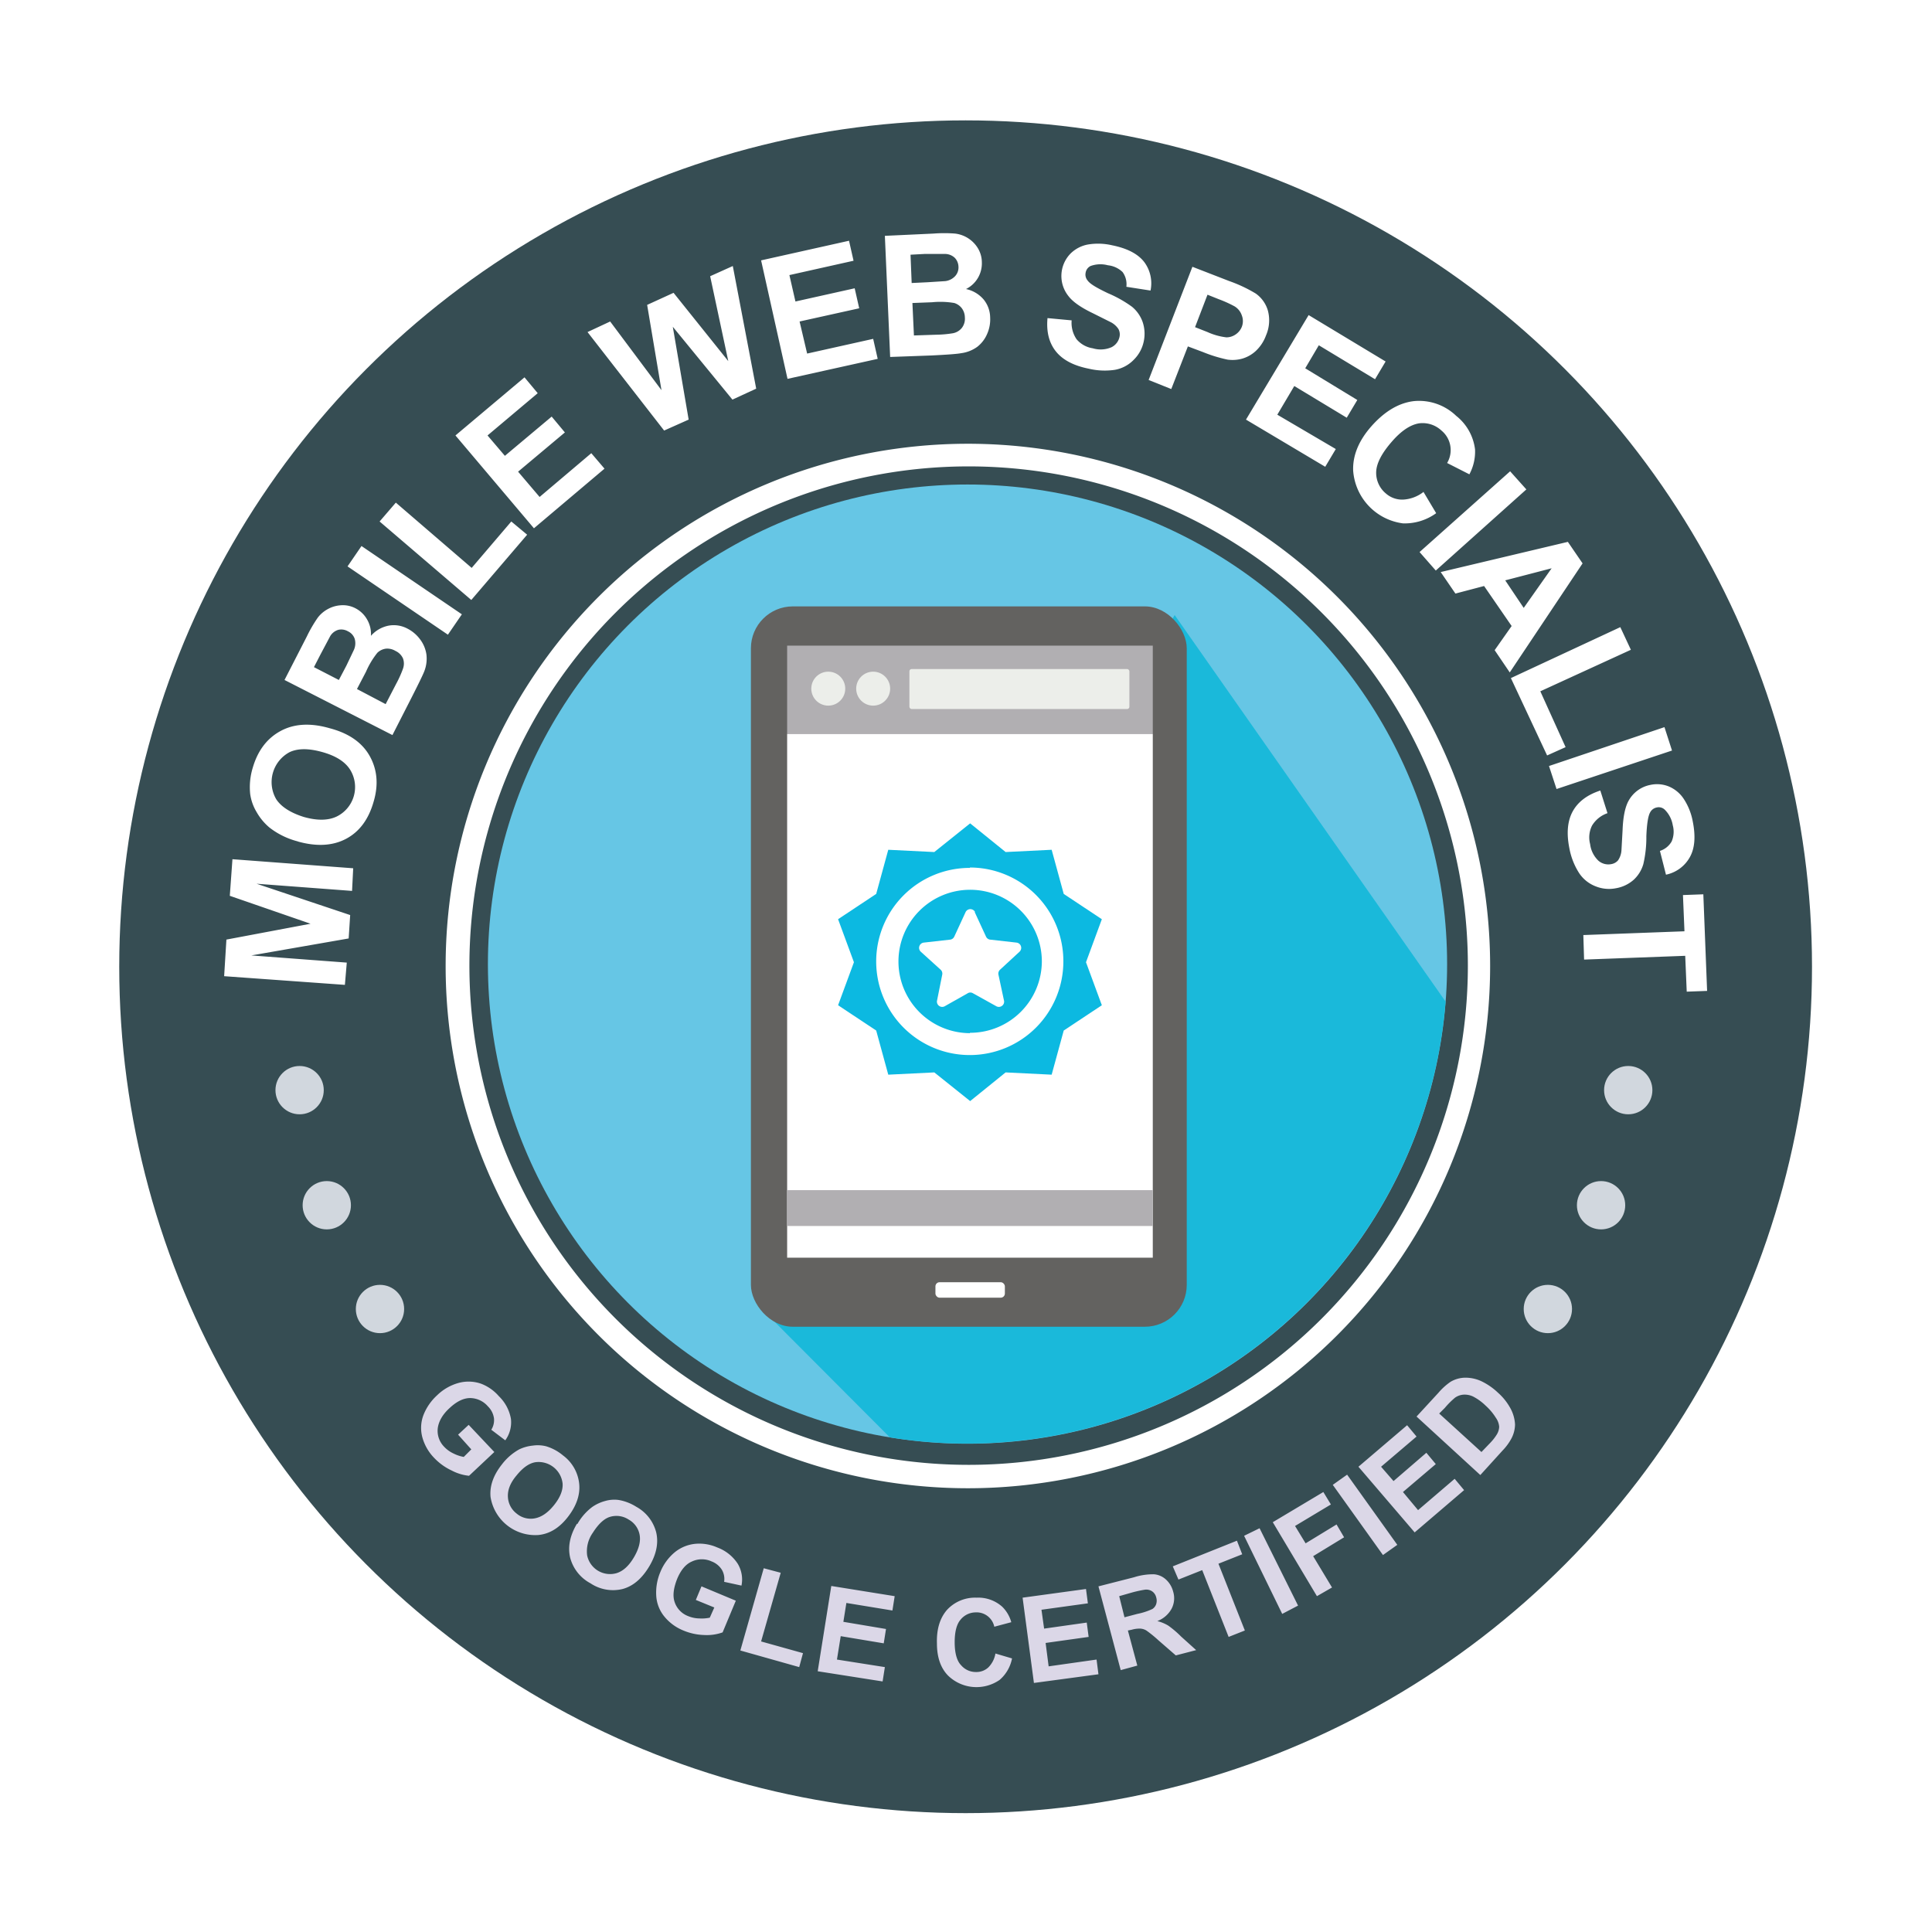 <svg xmlns="http://www.w3.org/2000/svg" viewBox="0 0 512 512"><rect width="512" height="512" fill="#fff"/><circle cx="255.9" cy="256.2" r="224.3" fill="#364d53"/><path fill="#fff" d="M256.5 117.6a138.4 138.4 0 1 0 138.4 138.5 138.4 138.4 0 0 0-138.4-138.5Zm.3 270.6A132.3 132.3 0 1 1 389 255.9a132.3 132.3 0 0 1-132.3 132.3ZM91.4 261l-32-2.3.6-9.7 22.3-4.2-21.4-7.4.7-9.7 32 2.4-.3 6-25.3-1.9 24.8 8.3-.4 6.2-25.8 4.5 25.3 1.9ZM79 223a20.5 20.5 0 0 1-7.6-3.7 15 15 0 0 1-3.4-4.1 12.6 12.6 0 0 1-1.7-4.8 17.6 17.6 0 0 1 .7-7q2-6.8 7.4-9.7t13-.7Q95 195 98 200.4t1 12.1q-2 7-7.3 9.8t-12.8.7Zm1.5-6.5q5.3 1.5 8.7-.1a8.7 8.7 0 0 0 3.6-12.4q-2-3.2-7.4-4.7c-3.6-1-6.4-1-8.6 0a9 9 0 0 0-3.6 12.5c1.3 2 3.8 3.6 7.3 4.7ZM75.4 180.2l5.9-11.5a36.4 36.4 0 0 1 2.9-5 8.3 8.3 0 0 1 2.7-2.3 8.2 8.2 0 0 1 3.5-1 7.2 7.2 0 0 1 3.8.8 7.5 7.5 0 0 1 3.1 3 7.6 7.6 0 0 1 1 4.3 8.4 8.4 0 0 1 4.7-2.7 7.7 7.7 0 0 1 5 .8 9.6 9.6 0 0 1 3.3 2.8 8.7 8.7 0 0 1 1.7 4 9.2 9.2 0 0 1-.6 4.6q-.6 1.5-3.4 7l-5 9.8Zm7.8-3.4 6.6 3.4 2-3.8 2-4.2a4.3 4.3 0 0 0 .2-2.9 3.4 3.4 0 0 0-1.8-2 3.5 3.5 0 0 0-2.5-.4 3.7 3.7 0 0 0-2.2 1.7l-2.6 4.9Zm11.4 5.8 7.6 4 2.8-5.4a29.1 29.1 0 0 0 1.8-4 4 4 0 0 0 0-2.7 4 4 0 0 0-2-2 4.2 4.2 0 0 0-2.5-.6 4 4 0 0 0-2.3 1.1 22 22 0 0 0-3 5ZM118.7 168.2l-26.6-18.1 3.7-5.4 26.6 18.1ZM124.9 159l-24.3-20.8 4.3-5 20.1 17.3 10.5-12.3 4.2 3.5ZM141.5 140l-20.8-24.6L139 100l3.5 4.2-13.3 11.2 4.6 5.4 12.4-10.4 3.5 4.2-12.4 10.4 5.7 6.7 13.7-11.6 3.5 4.1ZM176 114.1 155.7 88l6-2.8 13.6 18.2-3.8-22.6 7-3.2L193 95.7l-4.8-22.5 6-2.7 6.2 32.5-6.3 2.9-15.8-19.3 4.2 24.6ZM208.7 100.4l-7-31.4 23.3-5.2 1.2 5.3-17 3.8 1.6 7 15.7-3.5 1.2 5.3-15.8 3.5 2 8.5 17.5-3.9 1.2 5.3ZM234.5 62.5l12.9-.6a37 37 0 0 1 5.7 0 8.2 8.2 0 0 1 6 3.8 7.3 7.3 0 0 1 1.1 3.8 7.6 7.6 0 0 1-4.2 7.1 8.4 8.4 0 0 1 4.7 2.8 7.7 7.7 0 0 1 1.7 4.7 9.5 9.5 0 0 1-.8 4.4 8.6 8.6 0 0 1-2.6 3.4 9.3 9.3 0 0 1-4.3 1.7c-1 .2-3.7.4-7.8.6l-11 .4Zm6.8 5 .3 7.5 4.2-.2 4.7-.3a4.3 4.3 0 0 0 2.6-1.3 3.4 3.4 0 0 0 .9-2.6 3.5 3.5 0 0 0-1-2.3 3.8 3.8 0 0 0-2.5-1H245Zm.5 12.8.4 8.6 6-.2a29 29 0 0 0 4.4-.4 4 4 0 0 0 2.3-1.4 4 4 0 0 0 .8-2.8 4.2 4.2 0 0 0-.8-2.4 4 4 0 0 0-2-1.4 22 22 0 0 0-5.9-.2ZM277.6 84.3l6.4.6a7.7 7.7 0 0 0 1.3 5 7 7 0 0 0 4.3 2.4 7.2 7.2 0 0 0 5-.3 4 4 0 0 0 2.1-2.8 3 3 0 0 0-.3-2 5.4 5.4 0 0 0-2-1.8l-4.8-2.4q-4.8-2.3-6.5-4.6a8.5 8.5 0 0 1 .6-11.2 8.8 8.8 0 0 1 4.6-2.4 16.3 16.3 0 0 1 6.4.2q6 1.2 8.5 4.4a9.4 9.4 0 0 1 1.7 7.6l-6.4-1a5.5 5.5 0 0 0-1-3.9 6.6 6.6 0 0 0-3.9-1.8 7.6 7.6 0 0 0-4.6.2 2.4 2.4 0 0 0-1.3 1.8 2.4 2.4 0 0 0 .5 2c.7 1 2.5 2 5.4 3.4a31.8 31.8 0 0 1 6.4 3.6 9.2 9.2 0 0 1 2.8 4 9.7 9.7 0 0 1 .3 5.2 9.5 9.5 0 0 1-2.6 4.8 9.2 9.2 0 0 1-5 2.7 18.3 18.3 0 0 1-7-.3q-6-1.2-8.7-4.6t-2.2-8.8ZM304.4 100.7l11.6-30 9.8 3.8a37.6 37.6 0 0 1 7 3.3 8.4 8.4 0 0 1 3.2 4.5 10 10 0 0 1-.5 6.6 10.6 10.6 0 0 1-2.8 4.2 9 9 0 0 1-3.7 2 9.6 9.6 0 0 1-3.7.2 37.9 37.9 0 0 1-6.5-2l-4-1.5-4.4 11.3ZM320 78.1l-3.3 8.6 3.3 1.3a16.8 16.8 0 0 0 5 1.4 4.3 4.3 0 0 0 2.5-.8 4.4 4.4 0 0 0 1.6-2 4.2 4.2 0 0 0 0-3 4.5 4.5 0 0 0-1.9-2.4 31.6 31.6 0 0 0-4.2-1.9ZM330.2 111.2l16.6-27.7 20.4 12.3-2.8 4.7-14.9-9-3.6 6.1 13.8 8.4-2.8 4.7-13.9-8.4-4.5 7.6L354 119l-2.8 4.7ZM377.2 130.3l3.4 5.7a14.2 14.2 0 0 1-8.8 2.7 15.2 15.2 0 0 1-13.2-14q-.2-6 4.8-11.7 5.3-6 11.3-6.7a14.2 14.2 0 0 1 11.2 3.9 13.4 13.4 0 0 1 5 8.9 12.7 12.7 0 0 1-1.5 6.6l-5.9-3a6.7 6.7 0 0 0-1.5-8.6 7.3 7.3 0 0 0-6-1.9c-2.3.4-4.7 2-7.2 4.9q-4 4.6-4.1 8a7.1 7.1 0 0 0 2.6 5.7 6.5 6.5 0 0 0 4.5 1.6 9.6 9.6 0 0 0 5.4-2ZM376.2 146.3l24-21.4 4.3 4.8-24 21.5ZM400.1 178.2l-4-5.9 4.5-6.4-7.3-10.6-7.6 2-3.9-5.7 33.7-8 3.9 5.7Zm3.7-17.1 7.4-10.5-12.3 3.2ZM400.4 179.7l29-13.5 2.8 6-24 11 6.7 14.8-4.9 2.2ZM410.5 203l30.6-10.3 2 6.2-30.6 10.2ZM424.1 209.5l1.9 6a7.7 7.7 0 0 0-4.1 3.3 7 7 0 0 0-.5 4.9 7.3 7.3 0 0 0 2.2 4.4 4 4 0 0 0 3.4.9 3 3 0 0 0 1.8-1 5.3 5.3 0 0 0 .9-2.6l.3-5.4q.2-5.3 1.6-7.8a8.4 8.4 0 0 1 5.8-4.2 8.3 8.3 0 0 1 4.8.4 8.8 8.8 0 0 1 4 3.3 16.2 16.2 0 0 1 2.4 6q1.2 6-.8 9.5a9.4 9.4 0 0 1-6.3 4.6l-1.6-6.3a5.5 5.5 0 0 0 3.1-2.5 6.5 6.5 0 0 0 .3-4.3 7.5 7.5 0 0 0-2-4 2.3 2.3 0 0 0-2.3-.7 2.5 2.5 0 0 0-1.7 1.3q-.8 1.4-1 6.3a31.2 31.2 0 0 1-.8 7.4 9.1 9.1 0 0 1-2.5 4.1 9.5 9.5 0 0 1-4.8 2.3 9.4 9.4 0 0 1-5.3-.5 9.2 9.2 0 0 1-4.4-3.5 18.3 18.3 0 0 1-2.6-6.6q-1.2-6 .9-9.8t7.3-5.5ZM419.6 247.8l26.8-1-.4-9.6 5.4-.2 1 25.6-5.4.2-.4-9.5-26.8 1Z"/><path fill="#dbd7e7" d="m121.4 380.2 2.8-2.6 6.8 7.2-6.7 6.3a12.7 12.7 0 0 1-4.6-1.4 15.3 15.3 0 0 1-4.6-3.3 12.6 12.6 0 0 1-3.2-5.6 9.6 9.6 0 0 1 .4-6 14 14 0 0 1 3.5-5 13.2 13.2 0 0 1 5.7-3.3 10.1 10.1 0 0 1 6 .2 11.8 11.8 0 0 1 4.7 3.3 11 11 0 0 1 3.2 6 8.1 8.1 0 0 1-1.5 5.7l-3.7-2.8a4.8 4.8 0 0 0 .7-3.1 5.5 5.5 0 0 0-1.6-3.1 6.3 6.3 0 0 0-4.7-2.2q-2.6 0-5.4 2.6c-2 1.8-3 3.7-3.2 5.5a6 6 0 0 0 1.7 4.8 8 8 0 0 0 2.5 1.8 10 10 0 0 0 2.7.9l2-2ZM133 388.1a14.7 14.7 0 0 1 4.6-4 10.7 10.7 0 0 1 3.6-1 9 9 0 0 1 3.6.2 12.7 12.7 0 0 1 4.4 2.4 10.7 10.7 0 0 1 4.3 7.6q.4 4.3-3 8.7t-7.9 4.8a12 12 0 0 1-12.6-10.1q-.4-4.3 3-8.6Zm3.9 2.9c-1.7 2-2.4 3.9-2.3 5.7a5.9 5.9 0 0 0 2.3 4.4 5.8 5.8 0 0 0 4.7 1.3c1.8-.3 3.5-1.4 5.2-3.5s2.4-4 2.3-5.7a6.4 6.4 0 0 0-7.2-5.7q-2.5.4-5 3.5ZM153 403.9a14.6 14.6 0 0 1 3.9-4.5 10.8 10.8 0 0 1 3.4-1.6 8.7 8.7 0 0 1 3.6-.3 12.7 12.7 0 0 1 4.7 1.8 10.8 10.8 0 0 1 5.3 6.8q1 4.3-1.9 9.1t-7 5.9a10.7 10.7 0 0 1-8.5-1.5 10.8 10.8 0 0 1-5.4-6.8q-1-4.3 1.8-9Zm4.1 2.3a8.5 8.5 0 0 0-1.5 6 6.2 6.2 0 0 0 7.8 4.7q2.6-.8 4.6-4.2t1.5-6a5.8 5.8 0 0 0-2.9-4 5.9 5.9 0 0 0-5-.7c-1.6.5-3.1 2-4.5 4.2ZM184.4 424l1.5-3.6 9.1 3.8-3.5 8.4a12.4 12.4 0 0 1-4.8.7 15.4 15.4 0 0 1-5.6-1.2 12.6 12.6 0 0 1-5.2-3.9 9.6 9.6 0 0 1-2-5.5 13.9 13.9 0 0 1 1.1-6.1 13.3 13.3 0 0 1 3.9-5.3 10.2 10.2 0 0 1 5.7-2.2 11.8 11.8 0 0 1 5.5 1 11 11 0 0 1 5.4 4.3 8.1 8.1 0 0 1 1 5.8l-4.6-1a4.8 4.8 0 0 0-.6-3.2 5.5 5.5 0 0 0-2.7-2.2 6.2 6.2 0 0 0-5.2 0q-2.4 1-3.9 4.5c-1 2.5-1.3 4.6-.7 6.3a6 6 0 0 0 3.6 3.7 8 8 0 0 0 2.9.6 10.2 10.2 0 0 0 2.8-.2l1.2-2.7ZM196.2 437.4l6.2-21.8 4.5 1.2-5.2 18.2 11.1 3.1-1 3.7ZM216.7 442.9l3.6-22.6 16.8 2.7-.6 3.8-12.2-2-.8 5 11.3 1.9-.6 3.8-11.4-1.9-1 6.2 12.7 2-.6 3.8ZM263.8 438.2l4.4 1.3a10 10 0 0 1-3.3 5.7 10.8 10.8 0 0 1-13.6-1.1c-2-2-3-4.9-3-8.5q-.2-5.7 2.7-9a10.1 10.1 0 0 1 7.8-3.2 9.5 9.5 0 0 1 6.8 2.4 9.1 9.1 0 0 1 2.4 4.1l-4.5 1.2a4.8 4.8 0 0 0-5-3.8 5.2 5.2 0 0 0-4 2c-1 1.2-1.5 3.2-1.5 5.9 0 2.9.6 5 1.7 6.1a5.1 5.1 0 0 0 4 1.8 4.6 4.6 0 0 0 3.2-1.2 6.8 6.8 0 0 0 1.9-3.7ZM274 446l-3-22.6 16.8-2.3.5 3.8-12.3 1.7.7 5L288 430l.5 3.8-11.4 1.6.8 6.2 12.7-1.8.5 3.9ZM297 442.6l-5.9-22.2 9.4-2.4a16.7 16.7 0 0 1 5.3-.8 5.3 5.3 0 0 1 3.2 1.4 6.5 6.5 0 0 1 1.9 3.2 6 6 0 0 1-.4 4.5 7.2 7.2 0 0 1-3.8 3.3 11 11 0 0 1 2.9 1.2 26.3 26.3 0 0 1 3.4 2.9l4 3.6-5.4 1.4-4.6-4a31.9 31.9 0 0 0-3.2-2.6 3.5 3.5 0 0 0-1.6-.5 7.4 7.4 0 0 0-2.3.3l-1 .2 2.5 9.3Zm1-14 3.4-.9a17.4 17.4 0 0 0 4-1.3 2.5 2.5 0 0 0 1-1.3 3 3 0 0 0 0-1.8 2.7 2.7 0 0 0-1.1-1.6 2.8 2.8 0 0 0-2-.4 33.6 33.6 0 0 0-3.2.7l-3.5 1ZM325.6 433.8l-7-17.7-6.3 2.5-1.5-3.5 17-6.8 1.4 3.6-6.3 2.5 7 17.7ZM339.8 427.7 329.7 407l4.1-2 10.2 20.5ZM349 423l-11.7-19.6 13.4-8 2 3.3-9.5 5.7 2.8 4.6 8.2-5 2 3.4-8.2 5 5 8.3ZM366.5 412.1l-13.3-18.6 3.8-2.7 13.3 18.6ZM374.9 406.1 360 388.7l12.9-11 2.5 3-9.4 8 3.3 3.8 8.7-7.5 2.5 3-8.7 7.4 4 4.8 9.7-8.3 2.5 3ZM375.4 375.4l5.8-6.3a16.7 16.7 0 0 1 3.2-2.9 7.8 7.8 0 0 1 4-1.1 10 10 0 0 1 4.1.9 17 17 0 0 1 4.5 3.1 15.2 15.2 0 0 1 3.1 3.8 10 10 0 0 1 1.4 4.6 8.2 8.2 0 0 1-.9 3.6 14.2 14.2 0 0 1-2.4 3.3l-5.9 6.5Zm6-.8 11.2 10.2 2.4-2.5a12.8 12.8 0 0 0 1.7-2.2 4.2 4.2 0 0 0 .6-2 4.8 4.8 0 0 0-.9-2.4 15 15 0 0 0-2.7-3.2 14 14 0 0 0-3.3-2.4 5.2 5.2 0 0 0-2.6-.5 4.4 4.4 0 0 0-2.2.8 21.4 21.4 0 0 0-2.7 2.7Z"/><circle cx="79.4" cy="288.9" r="6.4" fill="#d1d7de"/><circle cx="86.6" cy="319.4" r="6.4" fill="#d1d7de"/><circle cx="100.7" cy="346.9" r="6.4" fill="#d1d7de"/><circle cx="431.5" cy="288.9" r="6.4" fill="#d1d7de"/><circle cx="424.3" cy="319.4" r="6.4" fill="#d1d7de"/><circle cx="410.2" cy="346.9" r="6.4" fill="#d1d7de"/><circle cx="256.4" cy="255.5" r="127.1" fill="#66c6e5"/><path fill="#1ab9da" d="M383 265.3 311.3 163 201.8 346.8l34 34.1a127.2 127.2 0 0 0 147.3-115.6Z"/><rect width="115.5" height="190.9" x="199" y="160.7" fill="#636260" rx="11.1"/><rect width="18.4" height="4.1" x="247.9" y="339.8" fill="#fff" rx="1.1"/><path fill="#b1afb2" d="M208.6 171.1h96.9v23.4h-96.9z"/><rect width="58.3" height="10.6" x="241" y="177.3" fill="#eceeea" rx=".6"/><circle cx="231.4" cy="182.5" r="4.5" fill="#eceeea"/><circle cx="219.5" cy="182.5" r="4.5" fill="#eceeea"/><path fill="#fff" d="M208.6 194.5h96.9v138.8h-96.9z"/><path fill="#b1afb2" d="M208.6 315.4h96.9v9.5h-96.9z"/><path fill="#0cb9e1" d="m257.1 218.2 9.4 7.6 12.2-.6 3.2 11.7 10.1 6.7-4.2 11.4 4.2 11.4-10.1 6.7-3.2 11.7-12.2-.6-9.4 7.6-9.5-7.6-12.2.6-3.2-11.7-10.1-6.7 4.2-11.4-4.2-11.4 10.1-6.7 3.2-11.7 12.2.6 9.5-7.6z"/><path fill="#fff" d="m258.3 241.7 3 6.5a1.4 1.4 0 0 0 1 .8l7.1.8a1.4 1.4 0 0 1 .8 2.4L265 257a1.4 1.4 0 0 0-.4 1.3l1.5 7a1.4 1.4 0 0 1-2 1.4l-6.3-3.5a1.3 1.3 0 0 0-1.3 0l-6.2 3.5a1.4 1.4 0 0 1-2-1.4l1.4-7a1.4 1.4 0 0 0-.4-1.3l-5.3-4.8a1.4 1.4 0 0 1 .8-2.4l7.1-.8a1.4 1.4 0 0 0 1-.8l3-6.5a1.4 1.4 0 0 1 2.5 0Z"/><path fill="#fff" d="M257 230a24.8 24.8 0 1 0 24.8 24.7 24.8 24.8 0 0 0-24.7-24.8Zm0 43.8a19 19 0 1 1 19.1-19.1 19 19 0 0 1-19 19Z"/></svg>